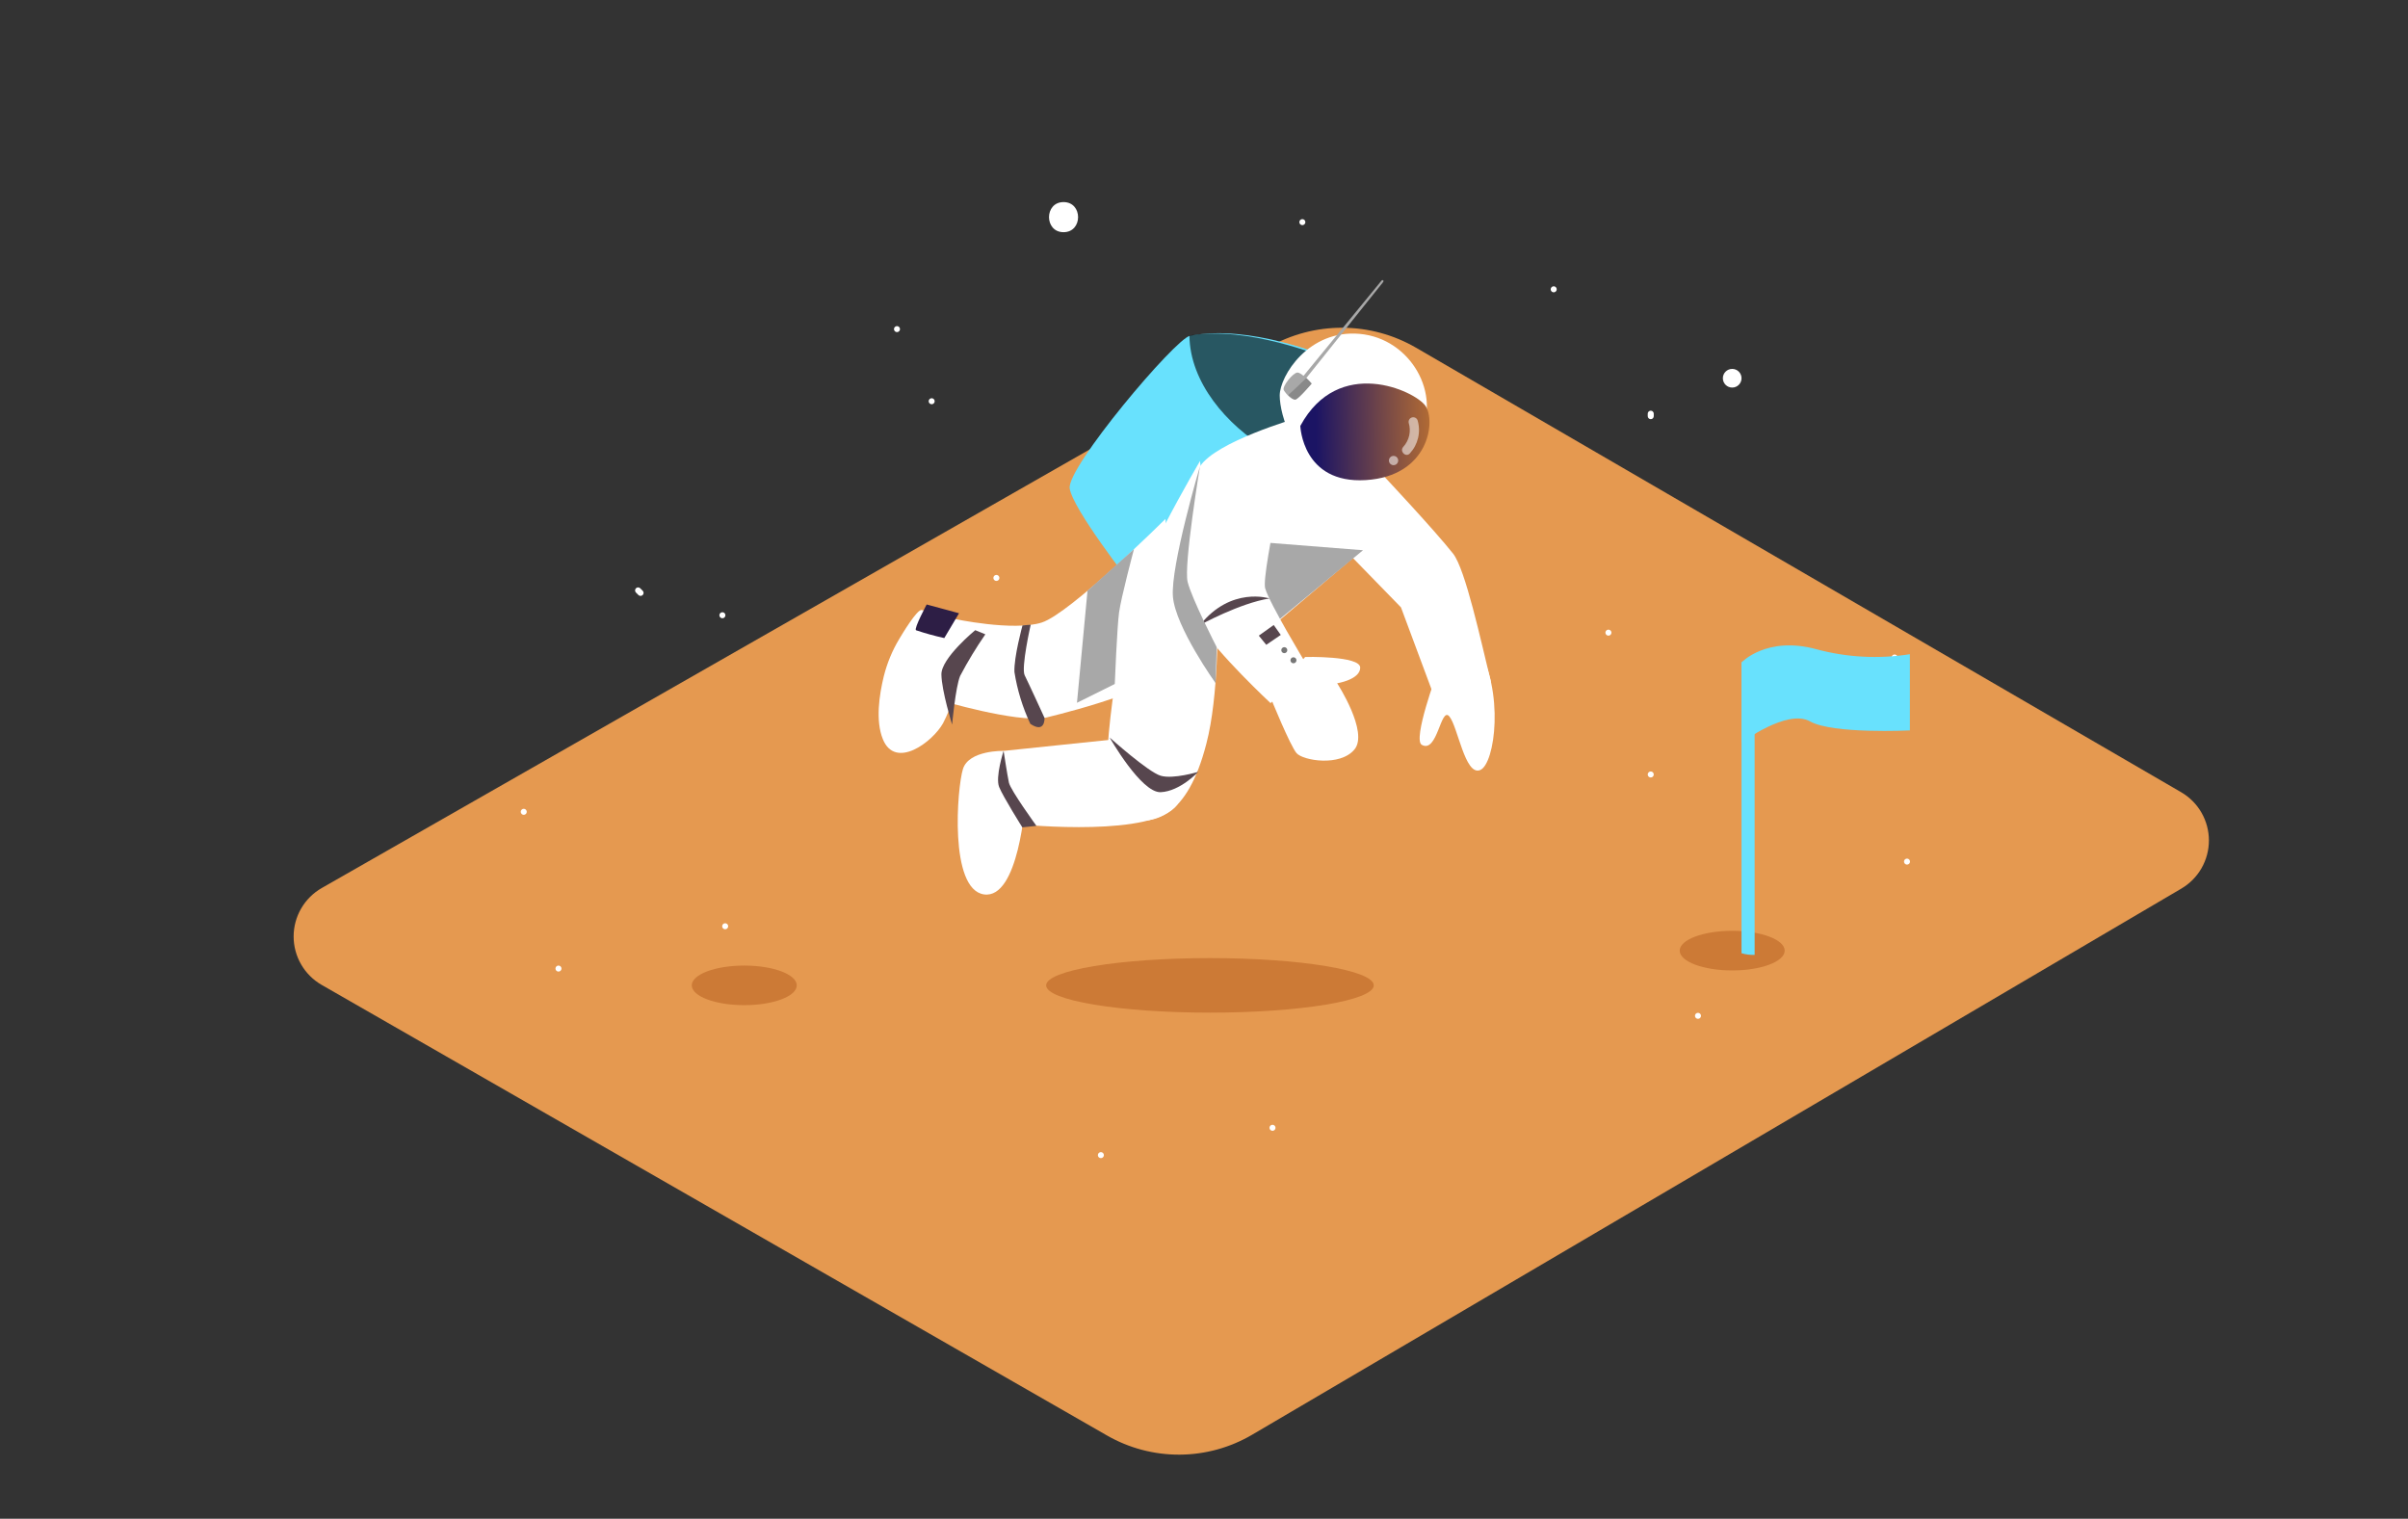 <svg width="834" height="526" viewBox="0 0 834 526" fill="none" xmlns="http://www.w3.org/2000/svg">
<rect x="0" y="0" width="834" height="526" fill="#333333" stroke="none"/>
<g clip-path="url(#clip0)">
<path d="M111.446 307.555L439.416 120.239C447.191 115.797 455.997 113.477 464.951 113.51C473.905 113.543 482.694 115.928 490.436 120.426L755.481 274.404C758.392 276.108 760.806 278.544 762.484 281.47C764.162 284.396 765.045 287.71 765.045 291.084C765.045 294.457 764.162 297.771 762.484 300.697C760.806 303.623 758.392 306.059 755.481 307.764L433.682 496.894C426.072 501.37 417.413 503.752 408.584 503.8C399.755 503.848 391.071 501.558 383.413 497.165L111.404 341.103C108.451 339.407 105.999 336.962 104.294 334.015C102.59 331.067 101.695 327.722 101.699 324.317C101.703 320.912 102.607 317.569 104.318 314.625C106.03 311.682 108.489 309.243 111.446 307.555Z" fill="#E59950"/>
<path d="M461.349 123.72C458.576 123.428 433.348 112.253 412.185 116.277C407.056 117.257 369.38 161.918 370.485 169.173C371.59 176.429 391.564 201.908 391.564 201.908L444.106 151.868" fill="#68E1FD"/>
<path opacity="0.61" d="M438.867 155.58L442.599 152.035L459.904 123.825C457.173 123.533 432.903 112.816 411.949 116.173C412.095 132.415 424.855 147.198 438.867 155.58Z" fill="black"/>
<path d="M516.373 236.123C512.912 221.987 507.533 197.133 503.279 191.754C496.816 183.581 479.385 165.004 479.385 165.004L466.625 191.254L485.223 210.352L496.524 240.689C503.675 239.167 510.076 239.855 516.373 236.123Z" fill="white"/>
<path d="M497.731 233.037C497.731 233.037 489.203 256.097 492.414 257.953C497.856 261.08 498.982 244.651 501.943 248.091C504.903 251.531 507.384 268.774 512.618 266.71C517.851 264.646 521.166 239.209 511.471 223.488C501.776 207.767 497.731 233.037 497.731 233.037Z" fill="white"/>
<path d="M347.592 260.059C347.592 260.059 335.583 259.746 333.518 266.314C331.454 272.882 328.702 308.014 340.795 309.765C352.888 311.517 355.119 277.552 355.119 277.552" fill="white"/>
<path d="M319.238 211.27C317.612 210.936 312.274 219.922 311.461 221.278C309.046 225.298 307.24 229.655 306.102 234.205C304.518 240.668 303.183 249.634 305.769 255.993C310.085 266.668 322.991 256.994 326.619 250.488C328.142 247.564 329.358 244.49 330.247 241.314C330.855 236.759 331.19 232.17 331.247 227.574V214.835C327.34 213.346 323.325 212.154 319.238 211.27Z" fill="white"/>
<path d="M415.622 159.666C415.622 159.666 391.707 200.24 389.497 215.231C387.286 230.222 377.404 280.763 388.621 283.494C399.838 286.226 411.222 283.14 417.811 257.598C422.189 240.918 421.668 214.71 421.668 214.71L415.622 159.666Z" fill="white"/>
<path d="M475.796 180.328C477.318 175.303 478.382 170.174 479.403 165.024L478.903 164.294L449.108 144.841C449.108 144.841 430.802 152.285 427.57 163.44C424.338 174.594 437.474 219.609 437.474 219.609L471.918 190.419C473.405 187.133 474.7 183.764 475.796 180.328Z" fill="white"/>
<path d="M392.103 255.43L347.609 260.059C347.609 260.059 338.205 274.32 350.757 285.287C350.757 285.287 393.375 289.978 405.759 280.638C418.144 271.297 392.103 255.43 392.103 255.43Z" fill="white"/>
<path d="M361.828 248.633C374.63 243.17 415.267 221.903 415.267 221.903L361.828 248.633Z" fill="white"/>
<path d="M361.827 248.633C351.652 250.28 325.902 242.607 325.902 242.607C305.052 234.1 330.26 214.293 330.26 214.293C330.26 214.293 350.922 218.755 360.805 215.606C370.688 212.458 403.652 179.723 403.652 179.723C403.652 179.723 407.092 225.593 402.568 232.891C398.043 240.188 361.827 248.633 361.827 248.633Z" fill="white"/>
<path d="M452.027 227.533C452.027 227.533 471.104 227.074 471.104 231.223C471.104 235.372 463.119 236.644 463.119 236.644C463.119 236.644 474.128 253.574 469.103 259.579C464.078 265.584 451.297 263.415 449.066 260.851C446.835 258.286 440.059 241.586 440.059 241.586" fill="white"/>
<path d="M384.324 255.43C384.324 255.43 397.647 267.398 402.005 268.67C406.363 269.942 415.015 267.314 415.015 267.314C415.015 267.314 408.76 274.049 402.005 274.362C395.25 274.674 384.324 255.43 384.324 255.43Z" fill="#57464E"/>
<path d="M356.849 250.697C354.174 245.003 352.321 238.959 351.344 232.745C351.115 227.595 354.138 216.607 354.138 216.607L356.974 216.357C356.974 216.357 353.596 231.306 354.889 233.871C356.182 236.436 361.769 248.633 361.769 248.633C361.769 248.633 362.061 254.2 356.849 250.697Z" fill="#57464E"/>
<path d="M472.07 190.566L436.104 187.73C436.104 187.73 435.895 206.266 439.586 211.687C443.276 217.108 443.088 214.543 443.088 214.543L472.07 190.566Z" fill="#A8A8A8"/>
<path d="M449.09 144.841C449.09 144.841 421.172 152.91 415.626 161.521C410.08 170.132 409.704 206.87 415.626 216.565C421.547 226.261 440.062 243.524 440.062 243.524C440.062 243.524 451.092 233.996 452.03 229.388C452.03 229.388 439.666 208.976 438.185 203.743C436.705 198.509 449.09 144.841 449.09 144.841Z" fill="white"/>
<path d="M415.625 216.461C415.625 216.461 429.261 208.934 439.686 207.266C439.686 207.266 426.384 202.951 415.625 216.461Z" fill="#57464E"/>
<path d="M463.159 165.024C463.159 165.024 483.467 165.9 491.515 151.284C499.563 136.668 488.596 117.215 470.915 115.631C453.235 114.046 443.227 130.226 443.227 136.981C443.227 143.736 448.272 161.209 463.159 165.024Z" fill="white"/>
<path d="M450.359 147.51C450.359 147.51 451.027 167.61 473.002 166.275C494.978 164.941 497.355 145.78 493.686 140.546C490.016 135.313 463.578 123.095 450.359 147.51Z" fill="url(#paint0_linear)"/>
<path opacity="0.54" d="M490.978 145.572C490.841 145.19 490.565 144.875 490.205 144.688C489.846 144.502 489.429 144.459 489.038 144.567C488.648 144.675 488.313 144.927 488.1 145.272C487.888 145.617 487.813 146.029 487.892 146.426C488.335 147.859 488.394 149.383 488.065 150.846C487.736 152.31 487.029 153.661 486.016 154.766C484.619 156.288 486.891 158.561 488.288 157.039C489.693 155.525 490.679 153.672 491.151 151.661C491.622 149.651 491.563 147.552 490.978 145.572Z" fill="white"/>
<path opacity="0.54" d="M482.652 157.894C482.227 157.894 481.818 158.063 481.517 158.364C481.216 158.665 481.047 159.073 481.047 159.499C481.047 159.925 481.216 160.333 481.517 160.634C481.818 160.935 482.227 161.104 482.652 161.104C483.078 161.104 483.486 160.935 483.788 160.634C484.089 160.333 484.258 159.925 484.258 159.499C484.258 159.073 484.089 158.665 483.788 158.364C483.486 158.063 483.078 157.894 482.652 157.894Z" fill="white"/>
<path d="M449.273 132.853L478.568 97.095C478.568 97.095 479.381 96.74 479.089 97.637L450.358 133.52L449.273 132.853Z" fill="#A8A8A8"/>
<path d="M454.086 132.853C454.086 132.853 450.834 128.891 449.291 129.037C447.748 129.183 443.953 133.895 444.641 135.126C445.329 136.356 447.477 138.628 448.561 138.357C449.645 138.086 454.086 132.853 454.086 132.853Z" fill="#A8A8A8"/>
<path d="M452.442 130.914C450.357 132.999 448.272 134.875 446.188 136.814C447.063 137.732 448.106 138.503 448.773 138.357C449.857 138.086 454.319 132.853 454.319 132.853C454.319 132.853 453.506 131.873 452.442 130.914Z" fill="#898989"/>
<path d="M441.147 216.461L435.977 220.152L438.562 223.321L443.587 219.902L441.147 216.461Z" fill="#57464E"/>
<path d="M444.812 224.134C444.536 224.134 444.27 224.244 444.075 224.439C443.879 224.635 443.77 224.9 443.77 225.177C443.77 225.453 443.879 225.718 444.075 225.914C444.27 226.109 444.536 226.219 444.812 226.219C445.089 226.219 445.354 226.109 445.549 225.914C445.745 225.718 445.855 225.453 445.855 225.177C445.855 224.9 445.745 224.635 445.549 224.439C445.354 224.244 445.089 224.134 444.812 224.134Z" fill="#777777"/>
<path d="M447.98 227.637C447.704 227.637 447.438 227.747 447.243 227.942C447.047 228.138 446.938 228.403 446.938 228.679C446.938 228.956 447.047 229.221 447.243 229.416C447.438 229.612 447.704 229.722 447.98 229.722C448.256 229.722 448.522 229.612 448.717 229.416C448.913 229.221 449.023 228.956 449.023 228.679C449.023 228.403 448.913 228.138 448.717 227.942C448.522 227.747 448.256 227.637 447.98 227.637Z" fill="#777777"/>
<path d="M337.769 218.254C337.769 218.254 325.968 227.908 326.051 233.6C326.135 239.292 329.763 250.968 329.763 250.968C329.763 250.968 330.909 238.062 332.536 234.1C335.154 229.126 338.071 224.314 341.272 219.693L337.769 218.254Z" fill="#57464E"/>
<path d="M347.591 260.059C347.591 260.059 344.651 269.128 346.048 272.569C347.445 276.009 354.076 286.538 354.076 286.538L358.975 286.038C358.975 286.038 349.989 273.674 349.426 271.026C348.863 268.378 347.591 260.059 347.591 260.059Z" fill="#57464E"/>
<path d="M320.941 209.351C321.17 208.976 316.437 217.691 317.25 218.275C320.466 219.354 323.737 220.259 327.05 220.985L332.158 212.395L320.941 209.351Z" fill="#2D1E45"/>
<path d="M415.622 161.417C415.622 161.417 409.929 195.736 411.326 201.512C412.723 207.287 421.397 224.134 421.397 224.134L421.043 236.644C421.043 236.644 407.136 217.232 406.239 206.682C405.342 196.132 415.622 161.417 415.622 161.417Z" fill="#A8A8A8"/>
<path d="M386.098 236.894C386.098 236.894 386.869 217.483 387.578 212.166C388.287 206.849 392.749 190.19 392.749 190.19L376.653 204.598L373.004 243.399L386.098 236.894Z" fill="#A8A8A8"/>
<path d="M599.939 134.229C601.724 134.229 603.171 132.782 603.171 130.997C603.171 129.213 601.724 127.766 599.939 127.766C598.154 127.766 596.707 129.213 596.707 130.997C596.707 132.782 598.154 134.229 599.939 134.229Z" fill="white"/>
<path d="M451.066 75.891C450.789 75.891 450.524 76.001 450.329 76.196C450.133 76.392 450.023 76.657 450.023 76.933C450.023 77.21 450.133 77.475 450.329 77.671C450.524 77.866 450.789 77.976 451.066 77.976C451.342 77.976 451.608 77.866 451.803 77.671C451.999 77.475 452.108 77.21 452.108 76.933C452.108 76.657 451.999 76.392 451.803 76.196C451.608 76.001 451.342 75.891 451.066 75.891Z" fill="white"/>
<path d="M310.668 112.941C310.391 112.941 310.126 113.051 309.93 113.246C309.735 113.442 309.625 113.707 309.625 113.983C309.625 114.26 309.735 114.525 309.93 114.721C310.126 114.916 310.391 115.026 310.668 115.026C310.944 115.026 311.209 114.916 311.405 114.721C311.6 114.525 311.71 114.26 311.71 113.983C311.71 113.707 311.6 113.442 311.405 113.246C311.209 113.051 310.944 112.941 310.668 112.941Z" fill="white"/>
<path d="M250.199 212.041C249.922 212.041 249.657 212.151 249.462 212.346C249.266 212.542 249.156 212.807 249.156 213.084C249.156 213.36 249.266 213.625 249.462 213.821C249.657 214.016 249.922 214.126 250.199 214.126C250.475 214.126 250.74 214.016 250.936 213.821C251.131 213.625 251.241 213.36 251.241 213.084C251.241 212.807 251.131 212.542 250.936 212.346C250.74 212.151 250.475 212.041 250.199 212.041Z" fill="white"/>
<path d="M345.093 199.114C344.817 199.114 344.552 199.224 344.356 199.419C344.161 199.615 344.051 199.88 344.051 200.157C344.051 200.433 344.161 200.698 344.356 200.894C344.552 201.089 344.817 201.199 345.093 201.199C345.37 201.199 345.635 201.089 345.83 200.894C346.026 200.698 346.136 200.433 346.136 200.157C346.136 199.88 346.026 199.615 345.83 199.419C345.635 199.224 345.37 199.114 345.093 199.114Z" fill="white"/>
<path d="M322.679 137.919C322.403 137.919 322.138 138.029 321.942 138.225C321.747 138.42 321.637 138.685 321.637 138.962C321.637 139.238 321.747 139.504 321.942 139.699C322.138 139.895 322.403 140.004 322.679 140.004C322.956 140.004 323.221 139.895 323.416 139.699C323.612 139.504 323.722 139.238 323.722 138.962C323.722 138.685 323.612 138.42 323.416 138.225C323.221 138.029 322.956 137.919 322.679 137.919Z" fill="white"/>
<path d="M570.688 143.278V144.132C570.688 144.409 570.797 144.674 570.993 144.87C571.188 145.065 571.454 145.175 571.73 145.175C572.006 145.175 572.272 145.065 572.467 144.87C572.663 144.674 572.773 144.409 572.773 144.132V143.278C572.773 143.001 572.663 142.736 572.467 142.54C572.272 142.345 572.006 142.235 571.73 142.235C571.454 142.235 571.188 142.345 570.993 142.54C570.797 142.736 570.688 143.001 570.688 143.278Z" fill="white"/>
<path d="M656.175 226.677C655.899 226.677 655.634 226.787 655.438 226.983C655.243 227.178 655.133 227.444 655.133 227.72C655.133 227.996 655.243 228.262 655.438 228.457C655.634 228.653 655.899 228.762 656.175 228.762C656.452 228.762 656.717 228.653 656.913 228.457C657.108 228.262 657.218 227.996 657.218 227.72C657.218 227.444 657.108 227.178 656.913 226.983C656.717 226.787 656.452 226.677 656.175 226.677Z" fill="white"/>
<path d="M538.121 99.159C537.844 99.159 537.579 99.269 537.383 99.465C537.188 99.66 537.078 99.925 537.078 100.202C537.078 100.478 537.188 100.744 537.383 100.939C537.579 101.135 537.844 101.244 538.121 101.244C538.397 101.244 538.662 101.135 538.858 100.939C539.053 100.744 539.163 100.478 539.163 100.202C539.163 99.925 539.053 99.66 538.858 99.465C538.662 99.269 538.397 99.159 538.121 99.159Z" fill="white"/>
<path d="M571.73 267.189C571.454 267.189 571.188 267.299 570.993 267.495C570.797 267.69 570.688 267.955 570.688 268.232C570.688 268.508 570.797 268.774 570.993 268.969C571.188 269.165 571.454 269.274 571.73 269.274C572.006 269.274 572.272 269.165 572.467 268.969C572.663 268.774 572.773 268.508 572.773 268.232C572.773 267.955 572.663 267.69 572.467 267.495C572.272 267.299 572.006 267.189 571.73 267.189Z" fill="white"/>
<path d="M251.16 319.752C250.883 319.752 250.618 319.862 250.423 320.058C250.227 320.253 250.117 320.518 250.117 320.795C250.117 321.071 250.227 321.337 250.423 321.532C250.618 321.728 250.883 321.837 251.16 321.837C251.436 321.837 251.701 321.728 251.897 321.532C252.092 321.337 252.202 321.071 252.202 320.795C252.202 320.518 252.092 320.253 251.897 320.058C251.701 319.862 251.436 319.752 251.16 319.752Z" fill="white"/>
<path d="M222.595 204.598L221.74 203.743C221.544 203.547 221.278 203.436 221 203.436C220.722 203.436 220.456 203.547 220.26 203.743C220.063 203.939 219.953 204.205 219.953 204.483C219.953 204.761 220.063 205.027 220.26 205.223L221.115 206.078C221.311 206.274 221.577 206.385 221.855 206.385C222.132 206.385 222.399 206.274 222.595 206.078C222.791 205.882 222.902 205.616 222.902 205.338C222.902 205.06 222.791 204.794 222.595 204.598Z" fill="white"/>
<path d="M181.398 280.117C181.121 280.117 180.856 280.227 180.661 280.422C180.465 280.618 180.355 280.883 180.355 281.159C180.355 281.436 180.465 281.701 180.661 281.896C180.856 282.092 181.121 282.202 181.398 282.202C181.674 282.202 181.94 282.092 182.135 281.896C182.331 281.701 182.44 281.436 182.44 281.159C182.44 280.883 182.331 280.618 182.135 280.422C181.94 280.227 181.674 280.117 181.398 280.117Z" fill="white"/>
<path d="M381.285 399.024C381.008 399.024 380.743 399.134 380.548 399.33C380.352 399.525 380.242 399.79 380.242 400.067C380.242 400.343 380.352 400.608 380.548 400.804C380.743 400.999 381.008 401.109 381.285 401.109C381.561 401.109 381.826 400.999 382.022 400.804C382.217 400.608 382.327 400.343 382.327 400.067C382.327 399.79 382.217 399.525 382.022 399.33C381.826 399.134 381.561 399.024 381.285 399.024Z" fill="white"/>
<path d="M440.726 389.558C440.45 389.558 440.184 389.668 439.989 389.863C439.793 390.059 439.684 390.324 439.684 390.601C439.684 390.877 439.793 391.142 439.989 391.338C440.184 391.533 440.45 391.643 440.726 391.643C441.003 391.643 441.268 391.533 441.463 391.338C441.659 391.142 441.769 390.877 441.769 390.601C441.769 390.324 441.659 390.059 441.463 389.863C441.268 389.668 441.003 389.558 440.726 389.558Z" fill="white"/>
<path d="M588.089 350.777C587.813 350.777 587.548 350.887 587.352 351.082C587.157 351.278 587.047 351.543 587.047 351.819C587.047 352.096 587.157 352.361 587.352 352.557C587.548 352.752 587.813 352.862 588.089 352.862C588.366 352.862 588.631 352.752 588.827 352.557C589.022 352.361 589.132 352.096 589.132 351.819C589.132 351.543 589.022 351.278 588.827 351.082C588.631 350.887 588.366 350.777 588.089 350.777Z" fill="white"/>
<path d="M660.488 297.359C660.211 297.359 659.946 297.469 659.751 297.665C659.555 297.86 659.445 298.125 659.445 298.402C659.445 298.678 659.555 298.944 659.751 299.139C659.946 299.335 660.211 299.444 660.488 299.444C660.764 299.444 661.029 299.335 661.225 299.139C661.42 298.944 661.53 298.678 661.53 298.402C661.53 298.125 661.42 297.86 661.225 297.665C661.029 297.469 660.764 297.359 660.488 297.359Z" fill="white"/>
<path d="M557.07 218.067C556.793 218.067 556.528 218.177 556.333 218.372C556.137 218.568 556.027 218.833 556.027 219.109C556.027 219.386 556.137 219.651 556.333 219.847C556.528 220.042 556.793 220.152 557.07 220.152C557.346 220.152 557.611 220.042 557.807 219.847C558.002 219.651 558.112 219.386 558.112 219.109C558.112 218.833 558.002 218.568 557.807 218.372C557.611 218.177 557.346 218.067 557.07 218.067Z" fill="white"/>
<path d="M193.425 334.41C193.149 334.41 192.884 334.52 192.688 334.715C192.493 334.911 192.383 335.176 192.383 335.452C192.383 335.729 192.493 335.994 192.688 336.19C192.884 336.385 193.149 336.495 193.425 336.495C193.702 336.495 193.967 336.385 194.162 336.19C194.358 335.994 194.468 335.729 194.468 335.452C194.468 335.176 194.358 334.911 194.162 334.715C193.967 334.52 193.702 334.41 193.425 334.41Z" fill="white"/>
<path d="M368.356 69.99C361.642 69.99 361.642 80.415 368.356 80.415C375.069 80.415 375.069 69.99 368.356 69.99Z" fill="white"/>
<path d="M599.939 336.099C609.98 336.099 618.12 333.028 618.12 329.239C618.12 325.451 609.98 322.379 599.939 322.379C589.898 322.379 581.758 325.451 581.758 329.239C581.758 333.028 589.898 336.099 599.939 336.099Z" fill="#CC7A36"/>
<path d="M607.709 330.698V229.43H603.164V330.135C604.636 330.58 606.173 330.77 607.709 330.698Z" fill="#68E1FD"/>
<path d="M603.164 229.43C603.164 229.43 611.858 220.131 629.143 224.864C639.682 227.701 650.702 228.284 661.482 226.574V252.97C661.482 252.97 634.794 254.304 626.891 249.842C618.989 245.38 603.164 257.202 603.164 257.202" fill="#68E1FD"/>
<path d="M257.771 348.129C267.812 348.129 275.952 345.058 275.952 341.27C275.952 337.481 267.812 334.41 257.771 334.41C247.73 334.41 239.59 337.481 239.59 341.27C239.59 345.058 247.73 348.129 257.771 348.129Z" fill="#CC7A36"/>
<path d="M419.065 350.715C450.398 350.715 475.798 346.486 475.798 341.27C475.798 336.053 450.398 331.825 419.065 331.825C387.732 331.825 362.332 336.053 362.332 341.27C362.332 346.486 387.732 350.715 419.065 350.715Z" fill="#CC7A36"/>
</g>
<defs>
<linearGradient id="paint0_linear" x1="515.474" y1="148.803" x2="455.76" y2="149.95" gradientUnits="userSpaceOnUse">
<stop stop-color="white"/>
<stop offset="0.03" stop-color="#F7931E"/>
<stop offset="1" stop-color="#1B1464"/>
</linearGradient>
<clipPath id="clip0">
<rect width="834" height="526" fill="white"/>
</clipPath>
</defs>
</svg>
